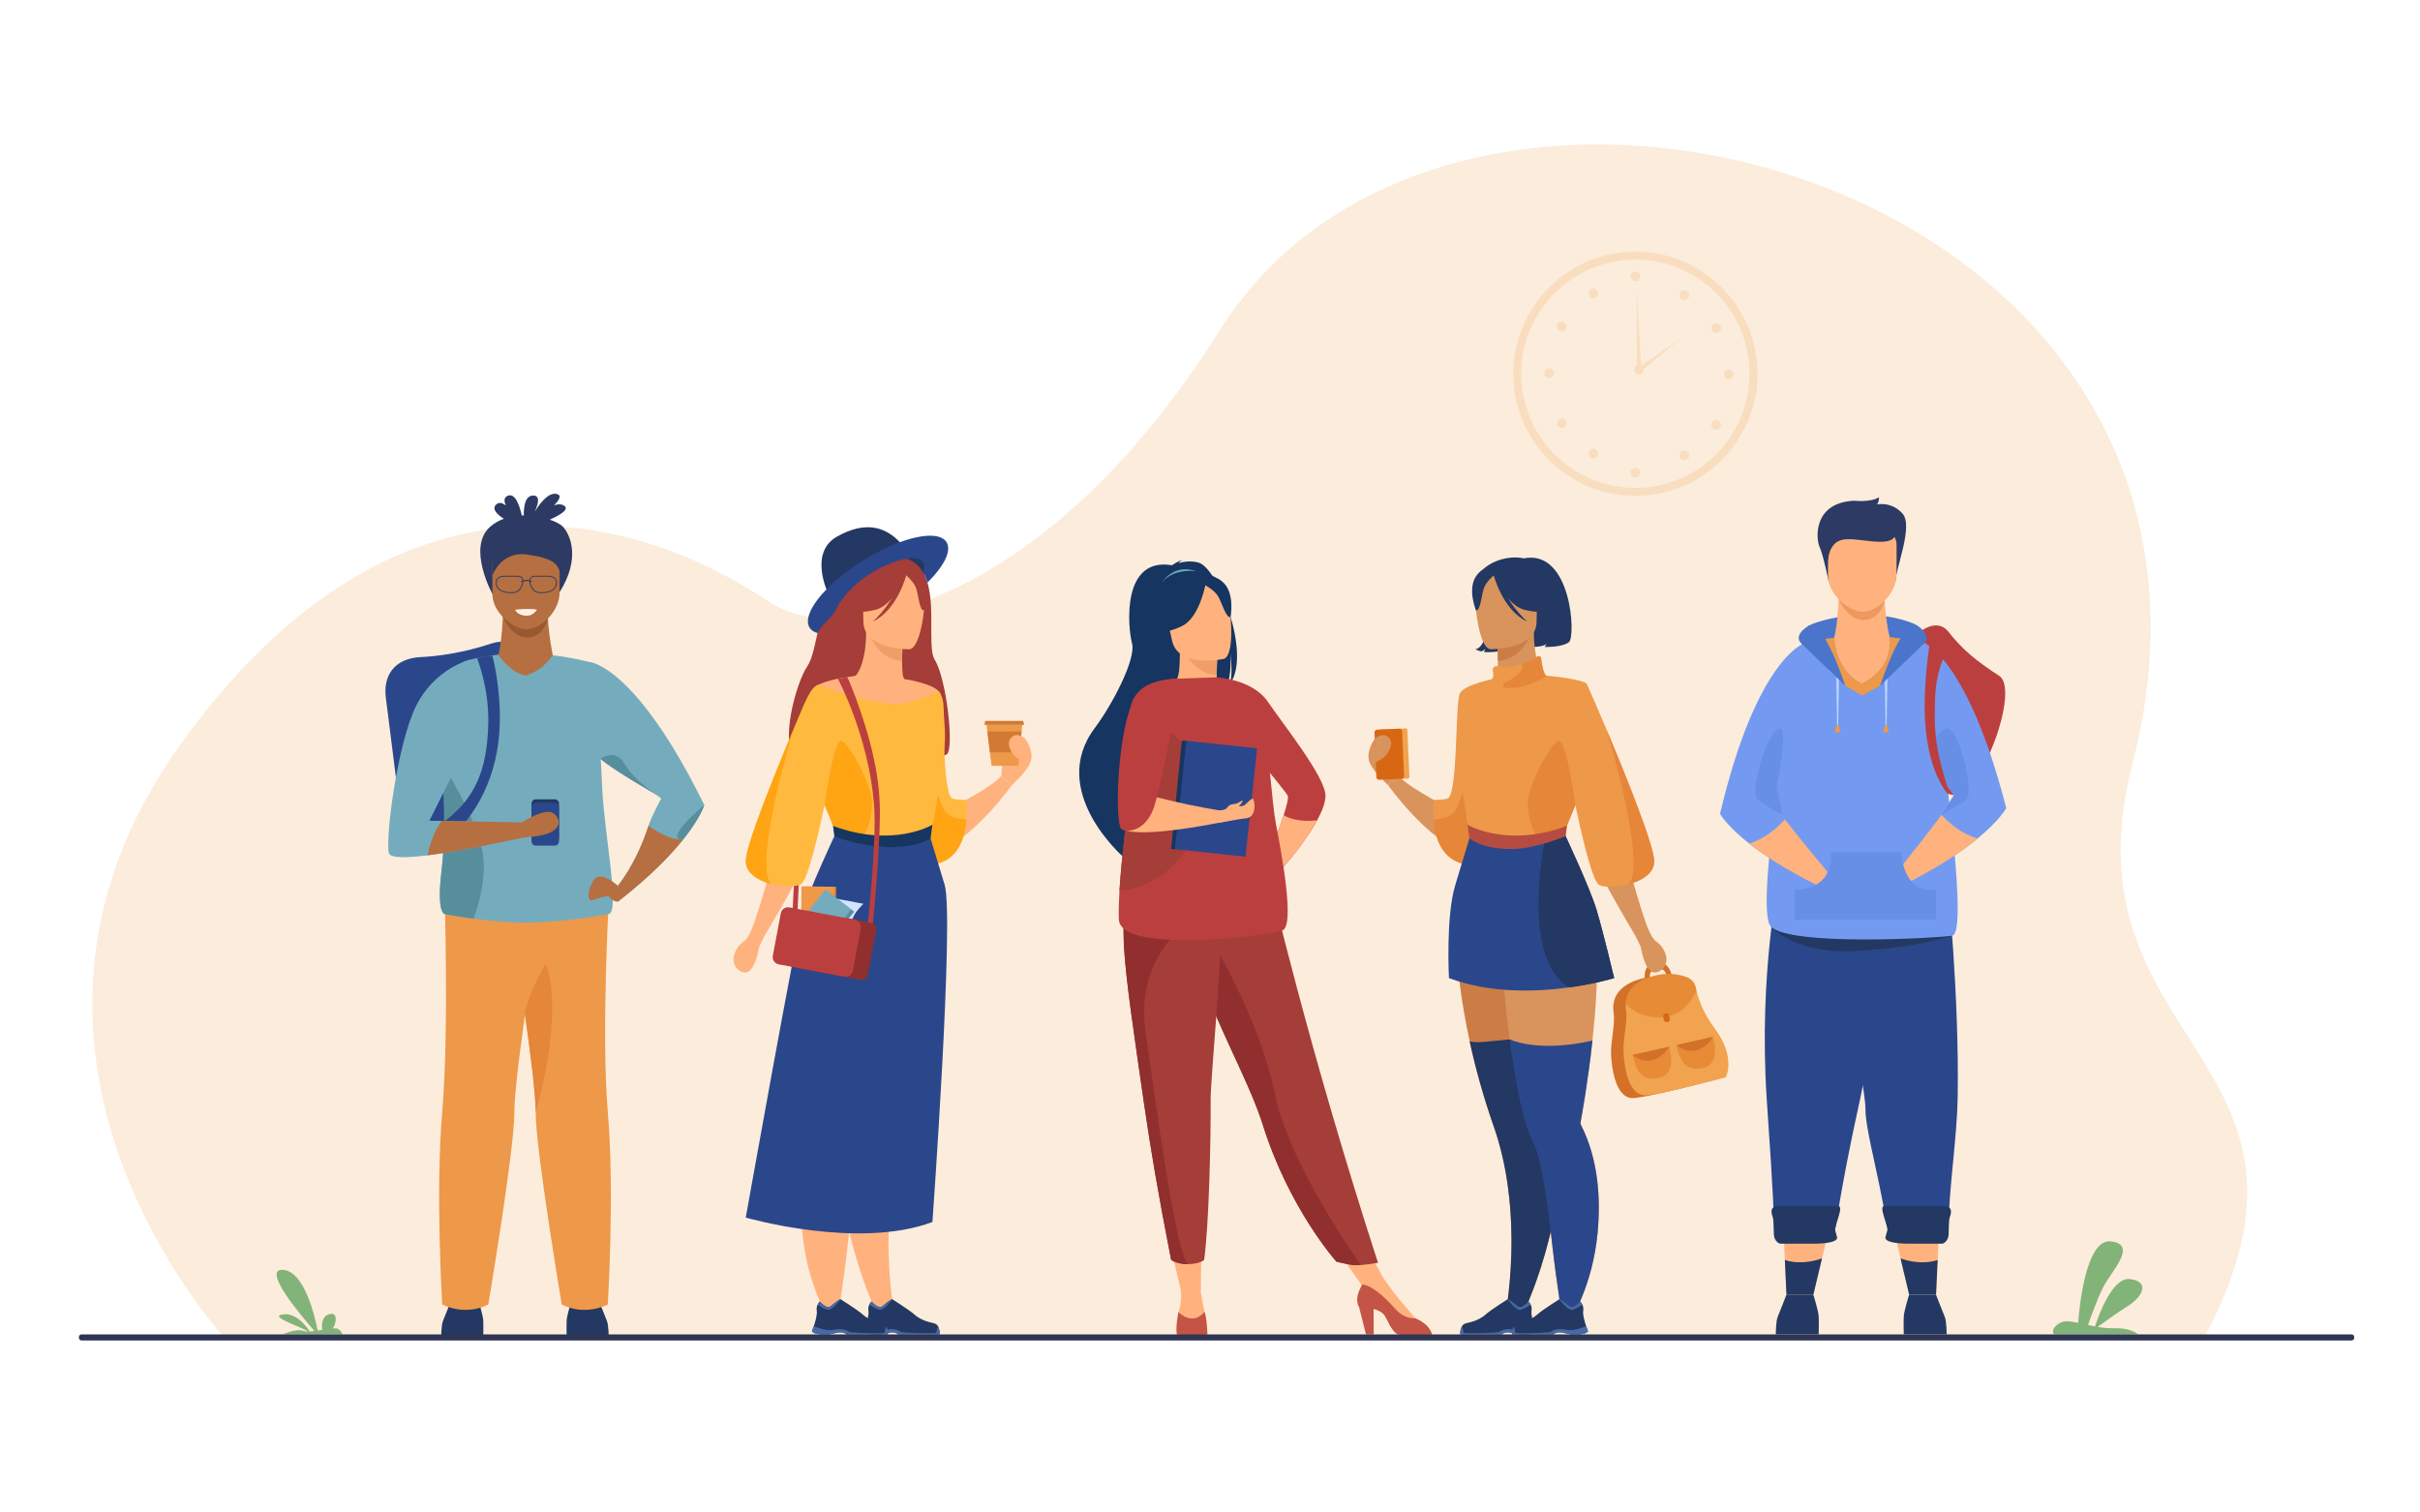 <?xml version="1.0" encoding="utf-8"?>
<!-- Generator: Adobe Illustrator 27.5.0, SVG Export Plug-In . SVG Version: 6.00 Build 0)  -->
<svg version="1.1" id="_x3C_Layer_x3E_" xmlns="http://www.w3.org/2000/svg" xmlns:xlink="http://www.w3.org/1999/xlink" x="0px"
	 y="0px" viewBox="0 0 2848 1780" style="enable-background:new 0 0 2848 1780;" xml:space="preserve">
<rect style="fill:transparent" width="2848" height="1780"/>
<g>
	<path style="fill:#FCECDB;" d="M264.14,1574.164c0,0-311.581-334.538-52.693-696.724
		C441.149,556.084,708.96,578.052,905.447,708.459c83.686,55.543,324.966,6.846,530.323-320.146
		c280.053-445.927,1250.817-175.471,1073.816,510.6c-85.655,332.009,260.685,344.078,84.211,675.954L264.14,1574.164z"/>
	<path style="fill:#82B378;" d="M2516.314,1570.428h-98.72c-5.29-4.487,3.661-14.678,13.013-15.363
		c4.063-0.308,9.199,0.543,15.068,1.783c1.358-18.044,9.116-99.157,38.354-95.898c32.875,3.649,0,35.722-9.293,54.709
		c-6.886,14.064-14.147,34.234-17.466,43.752c2.67,0.578,5.433,1.145,8.254,1.664c4.358-13.378,20.571-58.381,41.189-55.759
		c24.207,3.069,14.477,21.112-2.681,31.823c-12.589,7.876-28.046,19.07-35.391,24.479c6.224,1.016,12.718,1.7,19.308,1.547
		C2504.86,1562.764,2513.115,1567.747,2516.314,1570.428z"/>
	<path style="fill:#82B378;" d="M364.371,1566.912c-3.921-6.159-15.72-22.145-31.436-20.028
		c-17.123,2.305,18.912,13.595,29.944,20.075c-2.45,0.033-4.557-0.163-6.103-0.714c-7.376-2.629-20.008,2.413-24.046,4.183h70.217
		c-0.485-1.68-1.751-4.423-5.021-6.422c-1.153-0.704-3.471-0.803-6.463-0.575c4.176-4.922,7.075-20.645-4.548-16.599
		c-8.491,2.955-8.468,12.562-7.634,18.246c-1.807,0.283-3.639,0.569-5.448,0.829c-3.496-17.816-15.861-70.034-40.924-71.426
		c-25.406-1.412,21.546,54.153,37.179,71.925C368.085,1566.646,366.156,1566.828,364.371,1566.912z"/>
	<g>
		<polygon style="fill:#FFB27D;" points="2151.841,1448.897 2144.207,1481.015 2134.074,1523.607 2102.416,1523.607 
			2100.531,1482.806 2099.072,1451.334 		"/>
		<path style="fill:#BC3F3F;" d="M2252.161,749.819c0,0,25.048-26.804,41.336-5.785c16.288,21.018,34.34,35.206,59.333,51.37
			c24.992,16.164-22.086,142.869-53.394,140.265C2268.129,933.065,2140.386,833.173,2252.161,749.819z"/>
		<path style="fill:#4A75CB;" d="M2127.43,737.074c6.252-4.674,63.826-24.439,119.959-5c56.132,19.44-43.479,73.592-43.479,73.592
			l-32.283,1.39L2127.43,737.074z"/>
		<path style="fill:#233862;" d="M2089.897,1570.397c0,0,0-15.5,2.209-20.653s10.308-26.137,10.308-26.137h31.659
			c0,0,5.89,19.143,6.259,25.401c0.367,6.258,0,21.389,0,21.389H2089.897z"/>
		<path style="fill:#233862;" d="M2290.911,1570.397c0,0,0-15.5-2.208-20.653c-2.21-5.153-10.309-26.137-10.309-26.137h-31.659
			c0,0-5.89,19.143-6.258,25.401c-0.368,6.258,0,21.389,0,21.389H2290.911z"/>
		<path style="fill:#FFB27D;" d="M2164.076,700.466c0,0-1.115,34.513-5.533,49.974l-34.961,75.36l131.606-31.276l-31.387-43.366
			c0,0-9.477-46.273-4.507-63.393C2224.265,670.648,2164.076,700.466,2164.076,700.466z"/>
		<path style="fill:#ED985F;" d="M2163.885,705.231c0.001-0.011,10.406,25.053,30.01,24.501c19.604-0.553,24.064-22.72,24.064-22.72
			L2163.885,705.231z"/>
		<path style="fill:#2C3A64;" d="M2152.185,684.947c0,0-6.331-31.603-10.749-41.174c-4.417-9.572-8.099-52.274,40.862-54.484
			c0,0,18.774,2.21,29.083-4.048c0,0,0,6.258-2.577,8.466c0,0,16.935-4.049,30.187,10.676c13.253,14.726-8.833,66.266-7.729,78.412
			L2152.185,684.947z"/>
		<path style="fill:#FFB27D;" d="M2191.648,720.052c-14.204-0.251-40.348-19.165-40.348-42.586v-36.55
			c0-8.552,5.964-15.55,13.252-15.55h54.19c7.289,0,13.253,6.998,13.253,15.55v34.48
			C2231.996,699.957,2207.938,720.339,2191.648,720.052z"/>
		<path style="fill:#2C3A64;" d="M2151.301,660.432c0,0,0.074-21.961,17.469-25.338c17.394-3.376,56.324,10.704,61.846-5.31
			c5.521-16.014-75.247-15.737-79.314-5.522C2147.233,634.477,2151.301,660.432,2151.301,660.432z"/>
		<path style="fill:#2B478B;" d="M2211.949,1041.015c8.713-27.12,8.539,112.259-26.438,269.034
			c-5.338,23.927-17.29,81.624-25.871,137.464h-71.659c-0.989-45.093-5.822-108.037-8.866-155.185
			c-9.545-147.784,14.75-258.687,14.75-258.687L2211.949,1041.015z"/>
		<path style="fill:#2B478B;" d="M2303.904,1292.324c-0.791,45.186-9.966,105.212-10.799,149.211h-72.699
			c-4.885-31.939-12.643-64.827-18.215-91.361c-3.967-18.839-6.831-34.471-6.789-44.291c0.083-19.192-12.061-74.532-19.287-123.332
			c-0.011-0.072-0.021-0.136-0.031-0.198c-0.281-1.874-0.552-3.748-0.813-5.603c-9.685-68.597-6.269-135.735-6.269-135.735
			l122.665-7.665C2291.668,1033.35,2306.008,1171.813,2303.904,1292.324z"/>
		<path style="fill:#233862;" d="M2084.149,1090.481c0,0,27.597,33.438,102.578,28.612c74.979-4.828,110.752-17.876,110.752-17.876
			L2084.149,1090.481z"/>
		<path style="fill:#739AF0;" d="M2297.479,1101.218c-24.493,3.332-191.116,11.986-213.33-10.736
			c-22.212-22.734,36.262-332.778,36.262-332.778s6.623-1.916,17.798-4.02c5.695-1.072,12.569-2.188,20.349-3.124
			c0.094,2.416,2.021,38.969,32.366,54.069c0,0,36.449-14.601,32.877-53.476c-0.042-0.458-0.094-0.896-0.156-1.334
			c4.863,0.522,9.789,1.198,14.736,2.052c9.997,1.719,20.119,4.146,30.158,7.468
			C2268.539,759.339,2321.974,1097.896,2297.479,1101.218z"/>
		<path style="fill:#739AF0;" d="M2085.555,941.148c-0.986,1.289,5.655,10.829,15.027,23.099
			c19.279,25.198,50.119,61.872,50.119,61.872c-0.413,12.431-2.15,20.451-2.15,20.451c-42.362-20.018-71.004-38.739-89.991-53.775
			c-26.692-21.148-34.347-35.022-34.347-35.022c42.802-181.057,97.715-199.909,97.715-199.909l17.919,109.103
			C2139.847,866.966,2088.555,937.223,2085.555,941.148z"/>
		<path style="fill:#EE9849;" d="M2238.381,751.871l-11.039,33.575l-14.715,21.609l-21.12,11.455l-19.88-11.455l-33.418-53.372
			c5.695-1.072,12.569-2.188,20.349-3.124c0.094,2.416,2.021,38.969,32.366,54.069c0,0,36.449-14.601,32.877-53.476
			c-0.042-0.458-0.094-0.896-0.156-1.334C2228.508,750.341,2233.434,751.018,2238.381,751.871z"/>
		<path style="fill:#FFB27D;" d="M2150.705,1026.123c-0.01,0.354-0.02,0.698-0.041,1.041c-0.094,2.291-0.229,4.437-0.396,6.384
			c-1.063,1.468-2.238,2.854-3.52,4.146c-1.947,1.968-4.051,3.623-6.196,5.019c-1.072-0.51-2.146-1.041-3.196-1.562
			c-36.283-17.964-61.526-34.679-78.793-48.352c10.955-3.374,26.306-11.081,42.02-28.556
			C2119.859,989.445,2150.705,1026.123,2150.705,1026.123z"/>
		<path style="fill:#739AF0;" d="M2361.085,951.116c0,0-7.388,14.018-33.671,35.673c-18.695,15.396-46.975,34.663-88.945,55.488
			c0,0-1.891-7.986-2.541-20.407c0,0,30.131-37.257,48.926-62.818c9.135-12.447,15.593-22.112,14.583-23.383
			c-2.387-3.002-34.538-45.291-48.886-64.152c-4.16-5.479-6.815-8.977-6.815-8.977l18.159-107.268
			C2261.895,755.271,2314.826,770.912,2361.085,951.116z"/>
		<path style="fill:#FFB27D;" d="M2327.409,986.789c-17.058,14.039-42.094,31.305-78.22,50.05c-0.895,0.458-1.801,0.927-2.717,1.396
			c-4.614-5.572-7.415-12.205-9.124-18.121c0.604-0.749,1.386-1.738,2.343-2.916c8.655-10.799,30.399-38.082,45.156-58.151
			C2300.885,976.219,2316.391,983.624,2327.409,986.789z"/>
		<path style="fill:#FFB27D;" d="M2223.645,749.819c-24.306-2.602-47.113-1.416-65.087,0.74c-0.011-0.084-0.011-0.125-0.011-0.125
			S2218.792,713.174,2223.645,749.819z"/>
		<g>
			<g>
				<polygon style="fill:#BBD4FF;" points="2163.225,855.198 2161.987,855.198 2161.076,797.127 2164.2,797.127 				"/>
			</g>
			<path style="fill:#EE9849;" d="M2161.862,853.69c-1.126,1.698-3.657,7.313-1.977,7.905c1.68,0.594,4.629,0.628,5.42-0.162
				C2166.096,860.643,2163.989,850.482,2161.862,853.69z"/>
		</g>
		<g>
			<g>
				<polygon style="fill:#BBD4FF;" points="2220.253,855.198 2219.017,855.198 2218.105,797.127 2221.229,797.127 				"/>
			</g>
			<path style="fill:#EE9849;" d="M2218.892,853.69c-1.126,1.698-3.657,7.313-1.977,7.905c1.68,0.594,4.628,0.628,5.419-0.162
				C2223.124,860.643,2221.018,850.482,2218.892,853.69z"/>
		</g>
		<path style="fill:#4A75CB;" d="M2171.627,807.056l-51.213-49.353c0,0-11.531-8.185,6.693-20.422
			C2145.332,725.046,2171.627,807.056,2171.627,807.056z"/>
		<path style="fill:#4A75CB;" d="M2212.624,807.056l51.214-49.353c0,0,11.53-8.185-6.693-20.422
			C2238.919,725.046,2212.624,807.056,2212.624,807.056z"/>
		<g>
			<path style="fill:#678FE5;" d="M2276.901,1047.315c-9.977,0.844-18.297-1.656-24.723-7.394c-1.083-0.97-2.073-2-2.989-3.083
				c-5.061-5.915-7.903-13.361-9.498-19.642c-1.832-7.174-2.029-12.818-2.029-12.934l-0.042-1.447h-82.718l0.052,1.542
				c0.322,8.893-1.114,16.526-4.29,22.806c-1.573,3.145-3.582,5.947-6.02,8.404c-2.25,2.27-4.738,4.103-7.289,5.582
				c-11.07,6.414-23.391,6.165-23.547,6.165l-1.531-0.052v34.948h166.238v-35.032L2276.901,1047.315z"/>
		</g>
		<path style="fill:#678FE5;" d="M2299.437,935.669c0,0-46.111-60.504-9.61-78.119c14.489-6.993,34.886,76.035,23.951,83.845
			c-10.935,7.812-28.93,17.651-28.93,17.651L2299.437,935.669z"/>
		<path style="fill:#678FE5;" d="M2090.862,925.693c0,0,16.021-75.968,1.962-68.144c-14.059,7.823-34.887,76.035-23.951,83.845
			c10.935,7.812,28.93,17.651,28.93,17.651L2090.862,925.693z"/>
		<g>
			<path style="fill:#BC3F3F;" d="M2292.971,935.492c-21.057-26.139-28.922-68.584-27.848-112.384
				c0.807-32.89,5.315-62.57,5.609-63.61l17.27,13.451c-0.068,0.247-9.911,18.242-10.674,50.247
				c-0.696,29.268-2.082,51.55,14.46,102.497L2292.971,935.492z"/>
		</g>
		<path style="fill:#233862;" d="M2133.096,1463.675l-37.101-0.021c-3.283,0.369-8.423-4.439-8.423-11.313
			c0,0-0.077-16.479-1.166-19.409c-4.772-12.843,2.325-13.537,9.199-13.537h67.69c6.874,0-3.655,21.244-3.655,28.117l2.438,9.01
			C2162.078,1463.396,2139.969,1463.675,2133.096,1463.675z"/>
		<path style="fill:#233862;" d="M2144.207,1481.015l-10.133,42.593h-31.658l-1.885-40.802
			C2105.248,1484.535,2121.13,1488.961,2144.207,1481.015z"/>
		<polygon style="fill:#FFB27D;" points="2229.029,1448.897 2236.663,1480.531 2246.795,1522.483 2278.454,1522.483 
			2280.338,1482.296 2281.797,1451.298 		"/>
		<path style="fill:#233862;" d="M2247.774,1463.675l37.1-0.021c3.284,0.369,8.423-4.439,8.423-11.313
			c0,0,0.078-16.479,1.166-19.409c4.773-12.843-2.325-13.537-9.198-13.537h-67.69c-6.873,0,3.655,21.244,3.655,28.117l-2.438,9.01
			C2218.792,1463.396,2240.9,1463.675,2247.774,1463.675z"/>
		<path style="fill:#233862;" d="M2236.663,1481.015l10.132,42.593h31.659l1.884-40.802
			C2275.621,1484.535,2259.739,1488.961,2236.663,1481.015z"/>
	</g>
	<g>
		<path style="fill:#2C3A64;" d="M662.452,619.866c-2.494-2.711-8.064-5.783-15.399-8.288c12.884-5.796,23.847-12.627,16.266-16.802
			c-3.277-1.806-7.192-1.552-11.316-0.052c6.346-6.418,9.399-11.943,3.214-13.392c-9.4-2.199-19.186,9.914-26.017,21.082
			c4.431-9.578,6.715-19.07-1.546-19.212c-9.521-0.163-11.381,12.474-11.216,23.397c-0.789,0.004-1.578,0.018-2.369,0.046
			c-2.684-12.083-7.887-27.112-16.76-23.099c-4.466,2.021-4.307,6.355-1.967,11.367c-4.195-3.219-8.347-4.332-11.645-0.924
			c-5.024,5.198,1.154,11.363,9.319,16.519c-5.783,2.1-11.25,5.14-16.077,9.356c-27.724,24.209,2.504,79.033,2.504,79.033
			l79.149-2.028C683.393,657.391,671.432,629.628,662.452,619.866z"/>
		<path style="fill:#2B478B;" d="M581.725,997.227l-47.27,5.958c-31.082,3.918-59.176-14-62.431-39.817L454.043,820.71
			c-3.256-25.817,10.35-46.167,41.601-47.449c18.519-0.76,49.423-4.84,82.666-15.902c29.476-9.809,32.775,17.328,36.029,43.146
			l17.982,142.657C635.576,968.979,612.808,993.309,581.725,997.227z"/>
		<path style="fill:#233862;" d="M519.216,1574.727c0,0,0-15.202,2.167-20.258c2.167-5.056,10.11-25.637,10.11-25.637h31.053
			c0,0,5.776,18.776,6.138,24.915c0.362,6.138,0,20.979,0,20.979H519.216z"/>
		<path style="fill:#233862;" d="M716.38,1574.727c0,0,0-15.202-2.167-20.258c-2.166-5.056-10.11-25.637-10.11-25.637h-31.052
			c0,0-5.778,18.776-6.14,24.915c-0.36,6.138,0,20.979,0,20.979H716.38z"/>
		<path style="fill:#B56F40;" d="M591.974,721.458c0,0-1.094,33.852-5.427,49.017l-34.291,23.922l129.084,19.317l-30.784-42.535
			c0,0-9.295-45.388-4.42-62.177C651.011,692.211,591.974,721.458,591.974,721.458z"/>
		<path style="fill:#99592E;" d="M591.785,726.133c0.001-0.01,10.209,24.573,29.436,24.031
			c19.228-0.541,23.603-22.284,23.603-22.284L591.785,726.133z"/>
		<path style="fill:#B56F40;" d="M619.018,740.67c-13.933-0.247-39.574-18.797-39.574-41.771v-35.85
			c0-8.388,5.85-15.251,12.998-15.251h53.152c7.15,0,12.999,6.863,12.999,15.251v33.821
			C658.593,720.96,634.996,740.951,619.018,740.67z"/>
		<path style="fill:#EE9849;" d="M523.107,1048.25c0,0,5.435,165.904-2.69,260.565c-8.123,94.66,0.06,226.398,0.06,226.398
			s25.981,14.325,54.146,0c0,0,30.888-182.876,30.691-226.398c-0.207-46.351,33.62-253.333,33.62-253.333L523.107,1048.25z"/>
		<path style="fill:#EE9849;" d="M715.258,1535.209c0,0-25.977,14.331-54.141,0c0,0-30.884-182.872-30.689-226.397
			c0.087-19.573-5.893-67.81-12.837-116.989c-9.499-67.279-20.787-136.336-20.787-136.336l120.315-7.519
			c0,0-9.923,166.19-1.798,260.844C723.446,1403.477,715.258,1535.209,715.258,1535.209z"/>
		<path style="fill:#74ACBE;" d="M694.438,779.205l0.002,0.073c-15.618-3.932-30.306-6.52-43.884-8.1
			c-11.98,15.913-20.582,19.607-31.534,23.94c-17.624-2.437-32.475-24.146-32.475-24.644c-25.586,2.622-40.069,8.006-40.069,8.006
			c-9.738,4.083-22.521,80.159-24.514,122.417c-0.249,5.308-0.335,10.074-0.217,14.103c1.04,36.245,2.503,71.472-2.166,110.49
			c-6.143,51.27,4.257,50.359,4.257,50.359s13.995,2.741,33.516,5.33c17.656,2.361,39.83,4.604,60.238,4.604
			c46.797,0,98.088-9.934,98.088-9.934c14.765,0.185-4.139-91.87-6.9-147.256c-0.64-12.862-1.236-24.605-1.793-35.335
			c17.732,15.277,69.914,43.117,71.101,46.672c0,0-11.387,20.784-14.846,31.863c-13.284,42.539-36.13,70.663-36.13,70.663
			c3.108,11.797,2.238,17.025,2.238,17.025c36.138-28.393,59.438-52.548,74.31-71.071c20.907-26.052,25.196-40.99,25.196-40.99
			C748.393,783.637,694.438,779.205,694.438,779.205z"/>
		<path style="fill:#578E9B;" d="M557.353,1081.181c-19.52-2.589-33.516-5.33-33.516-5.33s-10.399,0.91-4.257-50.359
			c4.669-39.018,3.206-74.245,2.166-110.49c-0.118-4.029-0.032-8.796,0.217-14.103c2.99,4.787,36.31,58.602,45.279,98.596
			C573.775,1028.665,563.928,1063.025,557.353,1081.181z"/>
		<path style="fill:#E58638;" d="M630.429,1308.812c0.087-19.573-5.893-67.81-12.837-116.989
			c7.204-29.377,24.753-57.649,24.753-57.649C664.55,1196.459,630.429,1308.812,630.429,1308.812z"/>
		<path style="fill:#B56F40;" d="M727.111,1042.458c0,0-19.499-18.054-27.442-7.943c-7.944,10.109-9.389,25.998-3.249,24.914
			c6.138-1.083,18.775-6.86,20.581-3.972c1.806,2.889,9.894,8.41,12.349,4.024C731.805,1055.096,727.111,1042.458,727.111,1042.458z
			"/>
		<path style="fill:#B56F40;" d="M727.111,1042.458c3.108,11.797,2.235,17.025,2.235,17.025
			c36.137-28.393,59.437-52.548,74.31-71.071c-11.212-0.835-21.578-3.337-40.415-16.617
			C747.688,1019.239,727.111,1042.458,727.111,1042.458z"/>
		<path style="fill:#578E9B;" d="M773.582,936.264c-2.893-2.405-49.236-27.925-66.785-43.166c0,0,17.516-13.129,28.349,6.012
			C745.977,918.25,773.582,936.264,773.582,936.264z"/>
		<path style="fill:#578E9B;" d="M828.856,947.422c0,0-4.289,14.939-25.196,40.99C779.461,988.075,828.856,947.422,828.856,947.422z
			"/>
		<path style="fill:#2C3A64;" d="M579.443,677.587c0,0,9.669-29.518,41.354-24.914c31.685,4.604,34.427,11.374,37.795,19.227
			c3.367,7.854,9.867-28.706,9.867-28.706l-37.372-11.103c0,0-45.225,5.146-48.475,12.728c-3.249,7.583-3.249,7.583-3.249,7.583
			L579.443,677.587z"/>
		<g>
			<path style="fill:#2B478B;" d="M522.269,992.07l0.543-25.16c35.856-27.226,50.442-59.494,51.824-115.304
				c1.047-42.32-13.17-76.831-13.27-77.176c0,0,6.344-1.52,8.503-1.894c2.331-0.403,9.463-1.218,9.463-1.218
				c0.434,1.479,9.881,35.882,8.847,80.242C586.793,911.025,561.1,962.586,522.269,992.07z"/>
		</g>
		<path style="fill:#74ACBE;" d="M621.679,984.79c-12.11,1.822-74.167,16.225-118.395,21.807
			c-24.931,3.145-44.197,3.499-45.685-2.781c-4.114-17.422,9.882-128.403,32.127-173.068c22.243-44.677,63.471-54.324,63.471-54.324
			l11.728,70.725l-59.619,118.74l14.518,0.26l99.629,1.771L621.679,984.79z"/>
		<g>
			<path style="fill:#233862;" d="M652.923,991.109h-22.428c-2.717,0-4.938-2.222-4.938-4.938v-40.57
				c0-2.716,2.222-4.938,4.938-4.938h22.428c2.715,0,4.938,2.223,4.938,4.938v40.57C657.86,988.888,655.638,991.109,652.923,991.109
				z"/>
			<path style="fill:#2B478B;" d="M652.923,995.171h-22.428c-2.717,0-4.938-2.222-4.938-4.938v-40.57
				c0-2.716,2.222-4.938,4.938-4.938h22.428c2.715,0,4.938,2.223,4.938,4.938v40.57C657.86,992.949,655.638,995.171,652.923,995.171
				z"/>
		</g>
		<path style="fill:#B56F40;" d="M607.801,971.818c0,0,32.776-22.586,43.524-14.743c10.749,7.841,11.604,26.536-32.96,28.083
			L607.801,971.818z"/>
		<path style="fill:#B56F40;" d="M621.679,984.79c-12.11,1.822-74.167,16.225-118.395,21.807c3.874-18.87,9.966-31.71,16.538-40.448
			l99.629,1.771L621.679,984.79z"/>
		<path style="fill:#2C3A64;" d="M653.748,680.813c-1.679-2.05-4.446-3.227-7.594-3.227h-15.955c-3.034,0-5.154,0.873-6.299,2.593
			c-0.533,0.8-0.799,1.712-0.898,2.646c-2.677-0.667-5.283-0.328-7.094,0.125c-0.088-0.979-0.356-1.936-0.91-2.771
			c-1.145-1.72-3.266-2.593-6.299-2.593h-15.956c-3.146,0-5.915,1.177-7.595,3.227c-1.523,1.861-2.038,4.288-1.486,7.02
			c1.816,9.017,12.2,10.17,17.388,10.17c1.601,0,2.707-0.11,2.914-0.133c4.855-0.011,8.274-2.781,10.757-8.715
			c0.424-1.013,1.1-2.916,1.209-4.9c1.724-0.46,4.374-0.875,7.032-0.144c0.083,2.036,0.781,4.008,1.215,5.045
			c2.484,5.934,5.903,8.704,10.758,8.715c0.206,0.022,1.312,0.133,2.914,0.133c5.187,0,15.571-1.153,17.388-10.17
			C655.787,685.102,655.272,682.675,653.748,680.813z M613.753,688.75c-2.304,5.507-5.424,8.071-9.818,8.071l-0.063,0.004
			c-0.044,0.005-4.342,0.505-8.852-0.414c-5.923-1.205-9.398-4.161-10.331-8.786c-0.486-2.412-0.047-4.536,1.271-6.148
			c1.479-1.806,3.951-2.841,6.782-2.841h15.956c2.661,0,4.486,0.715,5.424,2.125c0.484,0.727,0.698,1.592,0.752,2.483
			c-0.813,0.258-1.331,0.487-1.401,0.519c-0.315,0.144-0.454,0.517-0.31,0.832c0.106,0.23,0.334,0.366,0.572,0.366
			c0.087,0,0.175-0.018,0.261-0.057c0.013-0.006,0.33-0.146,0.854-0.325C614.678,686.366,614.048,688.047,613.753,688.75z
			 M654.208,687.626c-0.933,4.624-4.407,7.58-10.331,8.785c-4.511,0.918-8.808,0.419-8.852,0.414l-0.063-0.004
			c-4.394,0-7.513-2.565-9.818-8.071c-0.3-0.719-0.948-2.453-1.103-4.278c0.305,0.122,0.607,0.26,0.907,0.418
			c0.308,0.163,0.688,0.047,0.849-0.261c0.163-0.306,0.046-0.685-0.259-0.849c-0.499-0.264-1.003-0.467-1.508-0.645
			c0.064-0.852,0.279-1.678,0.744-2.374c0.939-1.41,2.763-2.125,5.425-2.125h15.955c2.832,0,5.304,1.035,6.782,2.841
			C654.254,683.089,654.694,685.213,654.208,687.626z"/>
		<path style="fill:#FFF0E6;" d="M606.271,717.495c0,0,17.53-1.909,25.688,0c0,0-4.34,7.116-11.456,7.116
			C613.387,724.611,608.006,722.007,606.271,717.495z"/>
	</g>
	<g>
		<g>
			<path style="fill:#163560;" d="M1411.233,662.376c-8.547-2.813-17.832-1.438-24.185,0.238c1.313-2.041,4.441-3.32,4.441-3.32
				c-4.105,0.211-12.205,5.958-12.205,5.958c-59.752-10.19-52.01,73.206-47.021,91.938c4.979,18.731-23.881,73.032-43.795,99.523
				c-55.877,74.332,33.468,151.737,33.468,151.737c72.433,60.832,39.518-57.128,39.518-57.128
				c-4.489-15.045,49.926-110.183,81.938-141.843c6.316-15.034,4.801-39.036,4.67-40.922c2.182,18.832,1.107,29.86-0.545,36.281
				C1472.964,769.787,1433.889,669.827,1411.233,662.376z"/>
			<path style="fill:#BC3F3F;" d="M1559.93,936.432c0,8.059-4.049,18.379-9.843,29.008c-14.407,26.493-39.597,54.896-39.597,54.896
				l-14.6-20.787c0,0,8.873-22.023,14.764-40.181c3.539-10.917,5.994-20.433,4.796-22.937c-3.194-6.676-66.407-81.456-66.407-81.456
				l-17.18-57.86c0,0,42.053,2.225,59.961,28.441C1509.732,851.78,1559.93,914.716,1559.93,936.432z"/>
			<path style="fill:#FFB27D;" d="M1550.087,965.44c-14.407,26.493-39.597,54.896-39.597,54.896l-14.6-20.787
				c0,0,8.873-22.023,14.764-40.181C1517.733,963.559,1529.992,967.55,1550.087,965.44z"/>
			<polygon style="fill:#FFB27D;" points="1375.354,1457.918 1390.481,1521.635 1413.142,1521.506 1413.973,1457.918 			"/>
			<polygon style="fill:#FFB27D;" points="1565.964,1460.635 1609.009,1521.635 1625.786,1500.094 1599.879,1452.247 			"/>
			<path style="fill:#FFB27D;" d="M1434.875,815.798c0.189,0.085-18.172,9.618-31.983,5.841c-12.99-3.543-21.479-20.387-21.3-20.425
				c5.502-1.092,7.088-8.652,6.972-41.14l2.487,0.49l41.818,8.28c0,0-0.951,13.161-0.98,25.559
				C1431.861,804.813,1432.492,814.687,1434.875,815.798z"/>
			<path style="fill:#5FABB7;" d="M1367.795,685.043c0,0,15.884-25.607,45.391-10.296
				C1413.186,674.747,1397.895,675.169,1367.795,685.043z"/>
			<path style="fill:#EF9E67;" d="M1432.869,768.845c0,0-0.951,13.161-0.98,25.559c-23.4-0.66-35.77-22.007-40.838-33.839
				L1432.869,768.845z"/>
			<path style="fill:#163560;" d="M1382.443,762.031c0,0-15.85-16.573-22.01-32.233c-4.396-11.181-7.154-55.353,37.285-57.869
				c0,0,12.795-1.292,26.192,4.296c10.654,4.443,26.944,15.389,19.372,55.946l-1.377,13.463L1382.443,762.031z"/>
			<path style="fill:#A53D38;" d="M1621.753,1486.158c0,0-11.115,1.918-20.24,2.613c-2.026,0.154-3.952,0.244-5.635,0.244
				c-4.395,0-12.309-1.654-17.626-2.894l-0.398-0.091c-2.333-0.552-4.114-1.004-4.775-1.176l-0.279-0.072
				c0,0-55.431-61.706-86.515-160.619c-0.723-2.306-1.491-4.63-2.296-6.981c-17.021-49.614-52.292-111.881-70.877-168.252
				c-2.958-8.971-5.616-17.427-7.995-25.422c-0.77-2.56-1.511-5.073-2.216-7.552c-13.701-47.598-17.662-78.845-21.316-112.234
				l111.755,28.434C1493.339,1032.156,1540.259,1235.563,1621.753,1486.158z"/>
			<path style="fill:#FFB27D;" d="M1440.188,775.459c0,0-54.094,11.835-60.946-21.966c-6.852-33.802-18.448-55.038,15.8-64.023
				s43.595,2.548,48.626,13.274C1448.698,713.469,1454.083,771.508,1440.188,775.459z"/>
			<path style="fill:#163560;" d="M1419.594,683.659c0,0-6.865,42.659-28.489,53.12c-21.624,10.462-32.748,6.346-32.748,6.346
				s14.692-17.423,13.433-42.412C1371.789,700.713,1404.579,667.04,1419.594,683.659z"/>
			<path style="fill:#163560;" d="M1416.561,687.621c0,0,12.882,6.619,17.323,14.683c4.441,8.065,9.23,25.541,14.274,23.898
				c0,0,5.762-29.218-9.895-41.932C1421.662,670.789,1416.561,687.621,1416.561,687.621z"/>
			<path style="fill:#FFB27D;" d="M1389.721,1518.074c0,0,1.824,12.62-2.885,26.123c0,0-3.71,16.897,12.934,17.212
				c16.643,0.313,20.726-1.257,18.841-11.619c-1.884-10.363-5.469-28.284-5.469-28.284L1389.721,1518.074z"/>
			<path style="fill:#C45446;" d="M1386.836,1544.197c0,0-3.692,17.751-1.809,26.23c0,0,5.634,1.972,17.725,1.972
				c11.463,0,18.202-1.972,18.202-1.972s-0.42-19.283-3.481-26.663C1417.473,1543.765,1405.677,1561.469,1386.836,1544.197z"/>
			<path style="fill:#FFB27D;" d="M1665.891,1551.482c0,0-30.685-34.058-40.104-51.389l-22.817,11.689l51.004,47.898l11.933-1.57
				L1665.891,1551.482z"/>
			<path style="fill:#C45446;" d="M1685.382,1571.444c0,0-32.973,0-38.625-0.631c-5.652-0.621-10.202-8.79-16.326-21.037
				c-2.506-5.011-8.13-7.771-13.896-9.288l0.109,29.939h-9.071l-7.995-31.721c-5.436-9.985-0.435-19.039,3.391-26.924
				c4.447-0.01,16.411,3.033,39.078,28.573c7.451,8.384,15.676,11.38,23.844,11.126c0.113,0.075,0.226,0.132,0.339,0.179
				C1685.071,1560.14,1685.382,1571.444,1685.382,1571.444z"/>
			<path style="fill:#912F2F;" d="M1601.513,1488.771c-2.026,0.154-3.952,0.244-5.635,0.244c-4.395,0-12.309-1.654-17.626-2.894
				l-0.398-0.091l-4.775-1.176l-0.279-0.072c0,0-55.431-61.706-86.515-160.619c-0.723-2.306-1.491-4.63-2.296-6.981
				c-17.021-49.614-52.292-111.881-70.877-168.252c-2.958-8.971-5.616-17.427-7.995-25.422c-0.77-2.56-1.511-5.073-2.216-7.552
				l19.761-15.004c0,0,59.347,96.092,77.714,186.521C1515.604,1362.43,1581.164,1459.605,1601.513,1488.771z"/>
			<path style="fill:#A53D38;" d="M1424.731,1295.902c0.336,43.972-1.89,145.073-7.614,186.937c0,0-5.432,4.805-18.901,4.861
				c-13.792,0.058-19.96-5.033-19.96-5.033c-14.371-72.775-24.59-132.99-32.033-184.884c-6.105-42.578-11.531-79.088-15.7-110.516
				c-3.699-27.846-6.412-51.713-7.715-72.287c-0.171-2.794-0.325-5.526-0.452-8.194c-0.162-3.526-0.289-6.954-0.353-10.273
				c-0.063-3.346-0.081-6.602-0.054-9.759l0.479-0.045l27.764-2.704l87.726-8.556
				C1436.453,1152.503,1424.542,1270.345,1424.731,1295.902z"/>
			<path style="fill:#912F2F;" d="M1398.216,1487.7c-11.733,0.679-19.96-5.033-19.96-5.033
				c-14.371-72.775-24.59-132.99-32.033-184.884c-6.105-42.578-11.531-79.088-15.7-110.516c-3.699-27.846-6.412-51.713-7.715-72.287
				c-0.153-10.139-0.262-19.852-0.379-28.271c-0.127-8.537-0.263-15.764-0.498-20.791l28.262,18.087l29.737,19.02
				c0,0-42.182,38.373-31.817,110.914C1358.469,1286.479,1383.791,1477.426,1398.216,1487.7z"/>
			<path style="fill:#BC3F3F;" d="M1508.769,1095.138c-33.652,8.745-190.69,26.011-192.047-13.321
				c-0.335-9.596,0-21.181,0.76-33.725c2.343-38.852,8.718-86.865,11.775-113.283c1.401-12.109-3.256-66.346,0.316-95.901
				c0.524-4.377,1.229-8.221,2.17-11.296c6.783-22.302,37.261-28.352,52.907-28.885l47.208-1.61c0,0,48.755,54.462,55.538,71.193
				s8.999,74.006,14.271,101.743C1506.941,997.79,1525.138,1090.888,1508.769,1095.138z"/>
			<path style="fill:#A53D38;" d="M1416.023,962.212c0,0-26.245,80.607-98.542,85.88c2.343-38.852,8.718-86.865,11.775-113.283
				c1.401-12.109-3.256-66.346,0.316-95.901c0.94,0.199,1.794,0.725,2.776,0.914C1411.96,855.196,1423.258,945.408,1416.023,962.212
				z"/>
			<g>
				
					<rect x="1389.201" y="876.039" transform="matrix(0.994 0.106 -0.106 0.994 107.626 -146.306)" style="fill:#2B478B;" width="84.315" height="128.331"/>
				<polygon style="fill:#163560;" points="1396.233,871.935 1390.854,871.509 1378.219,999.016 1382.643,999.545 				"/>
			</g>
			<g>
				<path style="fill:#FFB27D;" d="M1325.531,928.431c0,0,59.156,18.08,115.693,26.162c0,0,18.657,8.067,9.896,10.276
					c-2.244,0.566-115.462,25.252-132.25,9.235L1325.531,928.431z"/>
				<path style="fill:#BC3F3F;" d="M1384.65,798.727c0,0-31.101,0.17-44.384,15.322c-24.245,27.656-29.045,145.286-21.396,160.056
					c3.29,6.352,28.528,6.867,39.174-23.894C1363.566,934.257,1387.682,827.732,1384.65,798.727z"/>
			</g>
			<path style="fill:#FFB27D;" d="M1435.65,953.767c0,0,6.954-0.648,8.273-2.869c2.638-4.441,6.807-4.386,10.284-4.972
				c3.477-0.586,7.382-4.393,8.073-3.627c0.691,0.766-2.564,4.961-4.381,6.525c0,0,3.73,0.227,6.199-0.949
				c2.469-1.177,9.992-10.9,11.178-6.81c3.118,10.761-0.12,21.103-8.753,21.942c-9.312,0.905-32.42,5.365-32.42,5.365
				L1435.65,953.767z"/>
		</g>
	</g>
	<g>
		<g>
			<path style="fill:#D9935C;" d="M1726.307,1003.723c-44.188-11.245-92.762-79.798-92.762-79.798l12.442-10.792
				c12.882,15.186,66.441,41.343,66.441,41.343c-0.288-13.897,0.076-26.574,0.953-38.112
				c5.944-78.417,35.506-104.543,43.574-110.275c1.302-0.931,2.05-1.319,2.05-1.319s0.03,0.568,0.076,1.648
				c0.117,2.33,0.331,7.025,0.551,13.468C1761.271,867.881,1763.23,1013.129,1726.307,1003.723z"/>
			<path style="fill:#D9935C;" d="M1645.987,913.133c-0.187-1.853-1.432-28.793-6.784-33.922
				c-5.352-5.129-15.919-12.114-18.955-11.55c-3.035,0.566-13.35,17.72-8.48,29.535c4.869,11.815,21.777,26.729,21.777,26.729
				L1645.987,913.133z"/>
			<g>
				<path style="fill:#F1A34F;" d="M1656.967,916.266l-29.102,1.217c-0.966,0.04-1.781-0.71-1.821-1.676l-2.321-55.491
					c-0.04-0.967,0.71-1.782,1.676-1.821l29.102-1.218c0.966-0.041,1.781,0.71,1.821,1.675l2.321,55.492
					C1658.684,915.409,1657.933,916.225,1656.967,916.266z"/>
				<path style="fill:#D86713;" d="M1649.405,916.581l-26.397,1.104c-1.712,0.071-3.159-1.259-3.23-2.972l-2.208-52.787
					c-0.071-1.712,1.259-3.158,2.972-3.231l26.396-1.104c1.714-0.072,3.16,1.258,3.231,2.971l2.208,52.787
					C1652.448,915.063,1651.118,916.51,1649.405,916.581z"/>
			</g>
			<path style="fill:#D9935C;" d="M1618.04,869.721c0,0,7.933-8.857,15.867-2.089c7.935,6.769-0.526,21.223-7.409,25.174
				c-6.882,3.951-9.089,6.011-9.089,6.011L1618.04,869.721z"/>
		</g>
		<path style="fill:#CB7D45;" d="M1822.525,1459.635c-2.692,10.703-5.653,20.894-8.671,30.379c-0.647,2.033-1.284,4.034-1.932,5.988
			c-0.324,0.973-0.648,1.934-0.962,2.883c-0.637,1.877-1.262,3.721-1.888,5.52c-0.815,2.347-1.631,4.637-2.436,6.849
			c-0.592,1.643-1.185,3.252-1.766,4.826c-8.961,24.033-16.469,39.262-16.469,39.262l-17.854-1.229c0,0,6.704-31.888,8.044-77.562
			c0.045-1.631,0.09-3.274,0.123-4.938c0.067-3.542,0.111-7.15,0.111-10.837c0-1.509-0.01-3.04-0.021-4.582
			c-0.358-39.339-5.229-85.828-20.77-130.218c-12.638-36.088-21.799-69.852-28.424-100.364
			c-21.385-98.499-16.357-163.211-16.357-163.211l100.443,11.753l4.682,0.548c0.425,46.132,1.608,108.766,2.647,157.736
			c0.179,8.502,0.347,16.592,0.514,24.11c0.693,31.44,1.218,52.937,1.218,52.937
			C1842.077,1351.069,1835.061,1409.771,1822.525,1459.635z"/>
		<path style="fill:#233862;" d="M1793.77,717.534c0,0,23.762,20.232,1.975,43.521c0,0,18.156,1.781,24.301-3.246
			c0,0-1.21,2.451-2.328,3.554c0,0,20.298,0.729,28.677-5.602c8.38-6.332,2.996-110.183-53.341-98.572
			c0,0-47.752-3.605-43.303,51.647c4.448,55.252-13.58,55.253-13.58,55.253s5.015,2.473,7.435,2.473c0,0,3.538-1.351,4.236-3.307
			c0,0-0.698,3.073-1.605,4.05c0,0,19.461,1.844,29.179-5.502C1785.131,754.457,1796.543,728.933,1793.77,717.534z"/>
		<path style="fill:#D9935C;" d="M1870.452,1051.13c-18.981-42.57-28.063-54.608-28.381-68.003
			c-0.251-10.593,4.972-22.021,15.117-50.045c2.388-6.603,4.037-13.393,5.052-20.258c8.024-54.025-23.217-112.428-42.635-116.406
			c-5.402-1.428-14.561-20.941-14.447-52.384l-2.432,0.479l-40.887,8.097c0,0,0.931,12.867,0.958,24.988
			c0.027,10.102-0.519,20.38-2.807,21.585c-2.943,0.267-5.62,0.803-5.62,0.803s-34.602,24.301-36.836,57.26
			c-2.985,44.026,28.054,96.217,0.526,184.211C1689.956,1131.326,1880.939,1074.654,1870.452,1051.13z"/>
		<path style="fill:#CB7D45;" d="M1761.839,752.609c0,0,0.932,12.867,0.959,24.988c22.88-0.646,34.973-21.517,39.929-33.085
			L1761.839,752.609z"/>
		<path style="fill:#233862;" d="M1806.948,740.062c0,0,11.99-18.944,14.868-35.143c2.055-11.566-3.836-54.434-46.915-48.261
			c0,0-12.512,1.233-24.272,9.177c-9.354,6.316-22.853,19.954-7.759,57.363l3.92,12.637L1806.948,740.062z"/>
		<path style="fill:#D9935C;" d="M1754.198,764.088c0,0,54.133,0.893,54.171-32.828c0.036-33.719,7.049-56.313-27.512-58.309
			c-34.561-1.995-41.29,10.864-44.04,22.116C1734.067,706.318,1740.118,762.985,1754.198,764.088z"/>
		<path style="fill:#233862;" d="M1756.202,672.126c0,0,14.821,39.56,37.567,45.408c22.746,5.849,32.612-0.245,32.612-0.245
			s-17.447-13.86-21.068-38.054C1805.313,679.235,1767.383,653.297,1756.202,672.126z"/>
		<path style="fill:#233862;" d="M1759.876,675.337c0,0-11.068,8.831-13.768,17.419c-2.698,8.587-3.913,26.263-9.063,25.662
			c0,0-11.167-26.889,1.383-42.1C1751.733,660.19,1759.876,675.337,1759.876,675.337z"/>
		<path style="fill:#D9935C;" d="M1940.854,1096.348l-16.251,4.874c0,0-53.609-88.946-58.483-112.091
			c-1.59-7.535-5.488-22.613-10.036-39.506c-9.414-34.985-21.563-77.794-21.563-77.794l-4-17.33l-13.646-59.097
			c0,0,26.13,2.669,41.413,9.06c5.061,2.111,8.921,4.632,10.27,7.591c11.228,24.686,22.437,86.993,30.316,131.439
			c4.39,24.771,7.739,43.999,9.487,48.073C1913.236,1002.935,1928.129,1065.482,1940.854,1096.348z"/>
		<path style="fill:#233862;" d="M1757.819,676.673c0,0,10.561,41.427,39.26,54.694c0,0-28.699-25.451-31.137-52.798
			C1763.506,651.223,1757.819,676.673,1757.819,676.673z"/>
		<path style="fill:#D9935C;" d="M1880.143,1450.986c-5.775,61.63-31.205,101.494-31.205,101.494l-8.681,7.898
			c0,0-7.91-45.126-13.62-96.789c-5.441-49.104-12.903-101.067-21.34-116.934c-12.613-23.697-21.91-72.165-28.603-123.369
			c-11.061-84.733-14.981-176.987-14.981-176.987l101.838-5.05c10.246,17.217,14.705,45.462,15.766,77.572
			c1.117,33.764-1.541,71.807-5.229,105.806c-5.15,47.596-12.323,87.271-13.988,96.186c0,0.012,0,0.022-0.012,0.045
			c-0.224,1.173,0.123,2.347,0.671,3.407C1881.026,1364.376,1883.953,1410.263,1880.143,1450.986z"/>
		<path style="fill:#EE9849;" d="M1761.299,909.613c-2.29,55.941-10.659,111.336-35.016,107.772
			c-29.853-4.358-37.63-32.223-39.216-52.937c-0.983-12.893,0.436-23.016,0.436-23.016s14.692-0.067,17.072-2.257
			c11.284-10.424,7.933-112.654,13.519-123.269c5.587-10.614,41.831-17.43,41.831-17.43S1763.578,854.318,1761.299,909.613z"/>
		<path style="fill:#E58638;" d="M1761.299,909.613c-2.29,55.941-10.659,111.336-35.016,107.772
			c-29.853-4.358-37.63-32.223-39.216-52.937c7.329-0.369,20.234-2.156,25.362-9.977c7.34-11.195,30.244-83.259,30.244-83.259
			S1751.679,887.39,1761.299,909.613z"/>
		<path style="fill:#233862;" d="M1822.525,1459.635c-2.692,10.703-5.653,20.894-8.671,30.379c-0.647,2.033-1.284,4.034-1.932,5.988
			c-0.324,0.973-0.648,1.934-0.962,2.883c-0.637,1.877-1.262,3.721-1.888,5.52c-0.815,2.347-1.631,4.637-2.436,6.849
			c-0.592,1.643-1.185,3.252-1.766,4.826c-8.961,24.033-16.469,39.262-16.469,39.262l-17.854-1.229c0,0,6.704-31.888,8.044-77.562
			c0.045-1.631,0.09-3.274,0.123-4.938c0.067-3.542,0.111-7.15,0.111-10.837c0-1.509-0.01-3.04-0.021-4.582
			c-0.358-39.339-5.229-85.828-20.77-130.218c-12.638-36.088-21.799-69.852-28.424-100.364c10.614,2.189,19.96-0.046,47.081-2.324
			c2.85-0.239,16.48,16.636,29.943,38.971c0.692,31.439,16.122,47.227,16.122,47.227
			C1842.077,1351.069,1835.061,1409.771,1822.525,1459.635z"/>
		<path style="fill:#2B478B;" d="M1880.143,1450.986c-5.775,61.63-31.205,101.494-31.205,101.494l-8.681,7.898
			c0,0-7.91-45.126-13.62-96.789c-5.441-49.104-12.903-101.067-21.34-116.934c-12.613-23.697-21.91-72.165-28.603-123.369
			c9.375,3.899,41.272,14.033,97.394,1.341c-5.15,47.596-12.323,87.271-13.988,96.186c0,0.012,0,0.022-0.012,0.045
			c-0.224,1.173,0.123,2.347,0.671,3.407C1881.026,1364.376,1883.953,1410.263,1880.143,1450.986z"/>
		<path style="fill:#2B478B;" d="M1899.649,1151.09c0,0-21.306,6.582-52.694,10.924c-38.864,5.374-93.194,7.312-141.713-10.924
			c0,0-3.999-72.199,7.498-109.835c11.496-37.647,16.87-55.653,16.87-55.653s46.062,11.55,92.841,2.594
			c6.571-1.25,13.153-2.916,19.62-5.072c0,0,28.856,61.266,36.792,87.52S1899.649,1151.09,1899.649,1151.09z"/>
		<path style="fill:#233862;" d="M1899.649,1151.09c0,0-21.306,6.582-52.694,10.924c-57.558-32.637-29.492-169.976-29.492-169.976
			c1.707-1.386,3.375-2.666,4.988-3.843c6.571-1.25,13.153-2.916,19.62-5.072c0,0,28.856,61.266,36.792,87.52
			S1899.649,1151.09,1899.649,1151.09z"/>
		<path style="fill:#EE9849;" d="M1946.766,1013.665c0,14.055-14.334,22.691-29.719,26.892c-14.793,4.045-30.547,3.988-35.473,0.693
			c-8.503-5.698-22.357-69.048-26.402-88.332c-0.726-3.496-1.14-5.542-1.14-5.542s-11.049,26.368-11.396,28.826
			c-0.157,1.106-0.291,2.626-0.392,3.966c-0.111,1.62-0.179,2.961-0.179,2.961s-59.964,30.268-112.453,2.47
			c0,0-21.34-123.325-12.078-144.553c4.604-10.547,28.613-32.313,38.222-41.697c2.156-2.112,1.944-6.29,1.106-10.111
			c-0.692-3.229,2.212-6.067,5.408-5.239c6.178,1.608,17.295,1.33,29.205-2.582c5.933-1.933,12.056-4.771,17.854-8.726
			c1.688-1.15,3.979-0.089,4.234,1.933c0.905,7.353,3.129,20.781,7.185,20.781c5.587-0.033,43.708,4.648,46.501,9.363
			c0.972,1.642,10.882,24.065,23.395,53.774c0,0,0.012,0.023,0.023,0.078C1914.152,914.35,1946.766,995.688,1946.766,1013.665z"/>
		<path style="fill:#E58638;" d="M1854.032,947.376c0,0-11.049,26.368-11.396,28.826c-0.157,1.106-0.291,2.626-0.392,3.966
			c-5.341,4.358-11.799,7.665-18.38,9.665c-18.691,5.664-26.813-30.166-25.697-48.043c1.118-17.876,27.553-68.901,36.356-69.964
			C1843.317,870.776,1854.032,947.376,1854.032,947.376z"/>
		<path style="fill:#E58638;" d="M1855.172,952.918c-0.726-3.496-1.14-5.542-1.14-5.542
			C1854.613,949.265,1854.993,951.108,1855.172,952.918z"/>
		<g>
			<path style="fill:#B64C41;" d="M1778.525,999.192c-34.122,0-48.187-11.743-49.227-12.542l-2.208-16.07
				c0.328,0.242,46.112,27.734,116.968,1.404l-1.502,12.175C1815.307,994.285,1796.248,999.192,1778.525,999.192z"/>
		</g>
		<path style="fill:#E58638;" d="M1946.766,1013.665c0,14.055-14.334,22.691-29.719,26.892
			c21.206-25.25-25.194-178.037-26.379-181.937C1914.152,914.35,1946.766,995.688,1946.766,1013.665z"/>
		<path style="fill:#E58638;" d="M1820.749,795.404c0,0-28.546,18.078-50.144,13.799c0,0-5.185-3.273,1.967-6.569
			c6.715-3.084,22.334-12.212,18.904-21.218c5.933-1.933,12.056-4.771,17.854-8.726c1.688-1.15,3.979-0.089,4.234,1.933
			C1814.47,781.976,1816.693,795.404,1820.749,795.404z"/>
		<g>
			<path style="fill:#233862;" d="M1798.682,1570.313h-11.397c-3.817-0.602-6.636-1.706-10.552-2.218
				c-5.945-0.779-8.683,1.657-9.227,2.218c-0.073,0.073-0.105,0.114-0.105,0.114h-48.412c-1.219-1.738-0.049-5.768,1.097-8.732
				c0.771-2.015,2.452-3.542,4.532-4.143c5.134-1.486,15.255-2.811,24.523-11.201c5.215-4.712,25.181-17.326,25.181-17.326
				l0.104-0.024c0.439,0.008,2.527,0.65,11.607,8.317c4.695,3.957,12.696-5.588,12.696-5.588s1.503,1.242,2.624,3.558
				c0.901,1.827,1.56,4.337,1.04,7.433c-0.724,4.361,1.607,12.469,3.468,17.951c1.129,3.322,2.08,5.678,2.08,5.678
				S1808.485,1569.088,1798.682,1570.313z"/>
			<path style="fill:#466AA5;" d="M1801.354,1535.288c-2.721,1.917-8.464,5.694-12.273,6.189
				c-5.143,0.675-14.759-12.452-14.759-12.452l0.104-0.024c0.439,0.008,2.527,0.65,11.607,8.317
				c4.695,3.957,12.696-5.588,12.696-5.588S1800.232,1532.973,1801.354,1535.288z"/>
			<path style="fill:#466AA5;" d="M1798.682,1570.313h-11.397c-3.817-0.602-6.636-1.706-10.552-2.218
				c-5.945-0.779-8.683,1.657-9.227,2.218c-0.073,0.073-0.105,0.114-0.105,0.114h-48.412c-1.219-1.738-0.049-5.768,1.097-8.732
				c1.471-1.309,1.884,5.678,2.697,6.791c0.812,1.112,39.492,0.405,41.727-1.219c2.233-1.625,8.935-4.468,18.276-2.234
				c8.131,1.942,20.111-3.037,23.076-4.361c1.129,3.322,2.08,5.678,2.08,5.678S1808.485,1569.088,1798.682,1570.313z"/>
		</g>
		<g>
			<path style="fill:#233862;" d="M1859.496,1570.313H1848.1c-3.817-0.602-6.636-1.706-10.551-2.218
				c-5.946-0.779-8.684,1.657-9.229,2.218c-0.072,0.073-0.104,0.114-0.104,0.114h-48.412c-1.219-1.738-0.049-5.768,1.097-8.732
				c0.771-2.015,2.453-3.542,4.532-4.143c5.134-1.486,15.255-2.811,24.523-11.201c5.215-4.712,25.181-17.326,25.181-17.326
				l0.105-0.024c0.438,0.008,2.526,0.65,11.606,8.317c4.695,3.957,12.696-5.588,12.696-5.588s1.502,1.242,2.624,3.558
				c0.901,1.827,1.56,4.337,1.039,7.433c-0.723,4.361,1.608,12.469,3.469,17.951c1.129,3.322,2.079,5.678,2.079,5.678
				S1869.301,1569.088,1859.496,1570.313z"/>
			<path style="fill:#466AA5;" d="M1862.169,1535.288c-2.722,1.917-8.464,5.694-12.273,6.189
				c-5.142,0.675-14.759-12.452-14.759-12.452l0.105-0.024c0.438,0.008,2.526,0.65,11.606,8.317
				c4.695,3.957,12.696-5.588,12.696-5.588S1861.047,1532.973,1862.169,1535.288z"/>
			<path style="fill:#466AA5;" d="M1859.496,1570.313H1848.1c-3.817-0.602-6.636-1.706-10.551-2.218
				c-5.946-0.779-8.684,1.657-9.229,2.218c-0.072,0.073-0.104,0.114-0.104,0.114h-48.412c-1.219-1.738-0.049-5.768,1.097-8.732
				c1.471-1.309,1.885,5.678,2.696,6.791c0.813,1.112,39.493,0.405,41.728-1.219c2.233-1.625,8.935-4.468,18.276-2.234
				c8.13,1.942,20.111-3.037,23.076-4.361c1.129,3.322,2.079,5.678,2.079,5.678S1869.301,1569.088,1859.496,1570.313z"/>
		</g>
		<g>
			<path style="fill:#D37129;" d="M1981.121,1165.6c-1.126-5.658-5.104-10.261-10.514-12.267c-8.774-3.255-23.138-6.189-40.8-0.997
				c-29.811,8.764-32.729,27.088-30.757,40.268s-3.872,34.184-3.015,49.13c0.858,14.945,5.14,52.491,27.213,50.521
				c22.075-1.971,93.227-21.094,93.227-21.094s12.292-23.395-12.96-57.279C1988.536,1193.781,1983.086,1175.468,1981.121,1165.6z"/>
			<g>
				<g>
					<path style="fill:#D37129;" d="M1967.458,1148.327l-5.903,0.533c-0.002-0.01-0.68-4.083-3.389-6.647
						c-2.085-1.967-4.967-2.682-8.557-2.096c-3.402,0.543-5.848,2.104-7.086,4.615c-1.747,3.533-0.779,8.087-0.769,8.136
						L1936,1154.2c-0.071-0.313-1.736-7.711,1.28-13.927c2.072-4.295,5.778-6.768,10.906-7.733
						c5.288-0.847,9.761,0.444,13.297,3.841C1966.36,1141.067,1967.417,1148.038,1967.458,1148.327z"/>
				</g>
				<g>
					<path style="fill:#F1A34F;" d="M2031.102,1267.821c0,0-71.16,19.169-93.252,21.101c-22.073,2.007-26.369-35.538-27.181-50.534
						c-0.869-14.903,4.954-35.923,3.014-49.13c-0.402-2.495-0.626-5.268-0.448-8.056c0.568-11.756,7.154-25.114,31.158-32.162
						c17.713-5.218,32.033-2.24,40.844,1.014c5.381,2.011,9.404,6.594,10.521,12.235c0.26,1.151,0.496,2.553,0.809,3.933
						c2.535,10.489,8.397,26.768,21.587,44.372C2043.414,1244.442,2031.102,1267.821,2031.102,1267.821z"/>
					<path style="opacity:0.4;fill:#D86713;" d="M1921.416,1241.542l42.888-9.705c0,0,9.978,30.715-10.288,36.31
						C1933.749,1273.741,1925.338,1261.851,1921.416,1241.542z"/>
					<path style="fill:#D37129;" d="M1921.416,1241.542c0,0,9.896,9.536,23.266,6.175c13.371-3.362,19.622-15.88,19.622-15.88
						L1921.416,1241.542z"/>
					<path style="opacity:0.4;fill:#D86713;" d="M1973.01,1229.868l42.887-9.704c0,0,9.979,30.714-10.289,36.309
						C1985.342,1262.067,1976.932,1250.176,1973.01,1229.868z"/>
					<path style="fill:#D37129;" d="M1973.01,1229.868c0,0,9.896,9.536,23.266,6.174c13.369-3.36,19.621-15.878,19.621-15.878
						L1973.01,1229.868z"/>
					<path style="opacity:0.4;fill:#D86713;" d="M1995.758,1162.289c0.26,1.151,0.496,2.553,0.809,3.933
						c-5.67,11.7-16.417,26.649-34.608,30.119c-30.935,6.03-48.724-15.139-48.724-15.139c0.568-11.756,7.154-25.114,31.158-32.162
						c17.713-5.218,32.033-2.24,40.844,1.014C1990.617,1152.064,1994.641,1156.647,1995.758,1162.289z"/>
					<path style="fill:#D86713;" d="M1962.396,1202.822L1962.396,1202.822c-1.937,0.438-3.88-0.788-4.317-2.724l-0.725-3.201
						c-0.438-1.937,0.787-3.879,2.724-4.316l0,0c1.937-0.438,3.88,0.787,4.317,2.724l0.725,3.2
						C1965.557,1200.441,1964.332,1202.385,1962.396,1202.822z"/>
				</g>
			</g>
		</g>
		<path style="fill:#D9935C;" d="M1939.702,1093.643c0,0,4.94,11.643,10.085,14.892s10.033,11.046,11.102,17.328
			c1.96,11.53-6.877,18.682-13.375,18.682s-12.709-8.86-16.53-30.02c-0.209-1.164-6.376-13.301-6.376-13.301L1939.702,1093.643z"/>
	</g>
	<g>
		<path style="fill:#233862;" d="M1090.072,656.979c-7.764-11.789-38.591-5.19-68.853,14.738
			c-30.264,19.931-48.502,45.645-40.737,57.435c7.766,11.79,38.592,5.19,68.854-14.738
			C1079.6,694.483,1097.838,668.769,1090.072,656.979z"/>
		<g>
			<path style="fill:#BC3F3F;" d="M931.975,1095.041l5.973,0.358c-0.053-0.133,2.324-104.343,11.466-146.504
				c17.031-78.554,61.543-140.046,62.032-140.572l-10.695-3.428c-0.527,0.568-8.971,13.644-20.924,37.769
				c-11.016,22.232-28.73,59.266-36.551,102.397C935.555,987.654,931.754,1094.479,931.975,1095.041z"/>
		</g>
		<path style="fill:#A53D38;" d="M1039.954,656.054c0,0-39.054-8.332-57.798,23.43c-18.745,31.764-19.786,86.958-32.283,105.008
			c-12.497,18.051-34.539,94.238-11.109,111.286c23.433,17.047,167.775-0.625,175.878-8.398s-0.485-87.783-14.59-110.956
			C1085.947,753.249,1120.314,644.25,1039.954,656.054z"/>
		<path style="fill:#FFB27D;" d="M1098.13,1003.723c44.188-11.245,92.762-79.798,92.762-79.798l-12.442-10.792
			c-12.881,15.186-66.441,41.343-66.441,41.343c0.287-13.897-0.076-26.574-0.954-38.112
			c-5.943-78.417-35.505-104.543-43.573-110.275c-1.303-0.931-2.05-1.319-2.05-1.319s-0.03,0.568-0.076,1.648
			c-0.117,2.33-0.332,7.025-0.552,13.468C1063.164,867.881,1061.205,1013.129,1098.13,1003.723z"/>
		<path style="fill:#FFB27D;" d="M1178.449,913.133c0.187-1.853,1.432-28.793,6.784-33.922c5.352-5.129,15.919-12.114,18.954-11.55
			c3.037,0.566,13.351,17.72,8.48,29.535c-4.868,11.815-21.776,26.729-21.776,26.729L1178.449,913.133z"/>
		<path style="fill:#FFB27D;" d="M1001.91,1459.635c2.693,10.703,5.654,20.894,8.671,30.379c0.648,2.033,1.284,4.034,1.933,5.988
			c0.324,0.973,0.648,1.934,0.961,2.883c0.637,1.877,1.263,3.721,1.889,5.52c0.815,2.347,1.631,4.637,2.436,6.849
			c0.592,1.643,1.184,3.252,1.765,4.826c8.961,24.033,16.47,39.262,16.47,39.262l17.854-1.229c0,0-6.704-31.888-8.045-77.562
			c-0.045-1.631-0.089-3.274-0.123-4.938c-0.067-3.542-0.111-7.15-0.111-10.837c0-1.509,0.011-3.04,0.022-4.582
			c0.357-39.339,5.229-85.828,20.771-130.218c12.636-36.088,21.798-69.852,28.423-100.364
			c21.385-98.499,16.357-163.211,16.357-163.211l-100.443,11.753l-4.681,0.548c-0.426,46.132-1.61,108.766-2.648,157.736
			c-0.18,8.502-0.347,16.592-0.514,24.11c-0.693,31.44-1.219,52.937-1.219,52.937
			C982.358,1351.069,989.375,1409.771,1001.91,1459.635z"/>
		<path style="fill:#FFB27D;" d="M953.983,1051.13c18.983-42.57,28.063-54.608,28.381-68.003
			c0.252-10.593-4.971-22.021-15.117-50.045c-2.388-6.603-4.036-13.393-5.051-20.258c-8.024-54.025,23.217-112.428,42.634-116.406
			c5.403-1.428,14.561-20.941,14.448-52.384l2.433,0.479l40.886,8.097c0,0-0.931,12.867-0.958,24.988
			c-0.027,10.102,0.518,20.38,2.806,21.585c2.943,0.267,35.043,6.003,40.878,15.214c5.735,9.056-0.656,9.89,1.579,42.849
			c2.984,44.026-28.055,96.217-0.527,184.211C1134.479,1131.326,943.497,1074.654,953.983,1051.13z"/>
		<path style="fill:#EF9E67;" d="M1062.597,752.609c0,0-0.931,12.867-0.958,24.988c-22.88-0.646-34.974-21.517-39.928-33.085
			L1062.597,752.609z"/>
		<path style="fill:#FFB27D;" d="M1070.237,764.088c0,0-54.132,0.893-54.169-32.828c-0.038-33.719-7.05-56.313,27.511-58.309
			c34.561-1.995,41.29,10.864,44.04,22.116C1090.369,706.318,1084.317,762.985,1070.237,764.088z"/>
		<path style="fill:#A53D38;" d="M1068.233,672.126c0,0-14.821,39.56-37.566,45.408c-22.746,5.849-32.612-0.245-32.612-0.245
			s17.446-13.86,21.067-38.054C1019.122,679.235,1057.054,653.297,1068.233,672.126z"/>
		<path style="fill:#A53D38;" d="M1064.56,675.337c0,0,11.069,8.831,13.768,17.419c2.699,8.587,3.913,26.263,9.065,25.662
			c0,0,11.166-26.889-1.383-42.1C1072.702,660.19,1064.56,675.337,1064.56,675.337z"/>
		<path style="fill:#FFB27D;" d="M883.582,1096.348l16.252,4.874c0,0,53.607-88.946,58.482-112.091
			c1.59-7.535,5.487-22.613,10.037-39.506c9.412-34.985,21.561-77.794,21.561-77.794l3.999-17.33l13.647-59.097
			c0,0-26.13,2.669-41.413,9.06c-5.061,2.111-8.921,4.632-10.269,7.591c-11.229,24.686-22.438,86.993-30.316,131.439
			c-4.39,24.771-7.739,43.999-9.488,48.073C911.2,1002.935,896.308,1065.482,883.582,1096.348z"/>
		<path style="fill:#A53D38;" d="M1066.616,676.673c0,0-10.56,41.427-39.26,54.694c0,0,28.7-25.451,31.137-52.798
			C1060.931,651.223,1066.616,676.673,1066.616,676.673z"/>
		<path style="fill:#FFB27D;" d="M944.293,1450.986c5.777,61.63,31.206,101.494,31.206,101.494l8.681,7.898
			c0,0,7.91-45.126,13.62-96.789c5.44-49.104,12.903-101.067,21.339-116.934c12.614-23.697,21.91-72.165,28.603-123.369
			c11.062-84.733,14.983-176.987,14.983-176.987l-101.84-5.05c-10.245,17.217-14.703,45.462-15.765,77.572
			c-1.117,33.764,1.542,71.807,5.228,105.806c5.151,47.596,12.324,87.271,13.989,96.186c0,0.012,0,0.022,0.011,0.045
			c0.224,1.173-0.122,2.347-0.67,3.407C943.41,1364.376,940.483,1410.263,944.293,1450.986z"/>
		<path style="fill:#FFB93E;" d="M1137.365,964.451c-1.583,20.714-9.361,48.581-39.208,52.935
			c-10.56,1.541-18.11-7.987-23.474-23.849c-7.009-20.724-10.258-52.236-11.549-83.926c-1.239-30.014-0.729-60.203,0-81.521
			c12.247-1.385,34.721-11.758,41.614-14.34c0.198,0.208,0.396,0.427,0.573,0.646c0.145,0.167,0.28,0.345,0.405,0.522
			c0.24,0.332,0.438,0.656,0.614,0.989c2.979,5.655,3.416,37.386,4.895,67.336c1.281,26.213,3.364,51.059,8.623,55.934
			c2.386,2.186,17.068,2.26,17.068,2.26S1138.355,951.559,1137.365,964.451z"/>
		<path style="fill:#FFA412;" d="M1063.138,909.613c2.29,55.941,10.658,111.336,35.015,107.772
			c29.854-4.358,37.63-32.223,39.217-52.937c-7.33-0.369-20.234-2.156-25.362-9.977c-7.341-11.195-30.245-83.259-30.245-83.259
			S1072.758,887.39,1063.138,909.613z"/>
		<path style="fill:#2B478B;" d="M1094.823,985.599c0,0-59.908,15.032-112.459-2.472c0,0-28.854,61.262-36.793,87.518
			c-7.938,26.255-67.901,362.287-67.901,362.287s131.969,38.167,219.675,5.207c0,0,25.848-359.249,14.351-396.89
			C1100.197,1003.609,1094.823,985.599,1094.823,985.599z"/>
		<path style="fill:#FFB93E;" d="M1111.236,883.012c-4.384,43.307-16.412,102.052-16.412,102.052
			c-6.634,3.509-13.393,6.084-20.141,7.911c-46.55,12.646-92.31-10.372-92.31-10.372s-0.072-1.339-0.187-2.96
			c-0.094-1.339-0.229-2.844-0.386-3.955c-0.344-2.45-11.393-28.74-11.393-28.74s-0.417,2.047-1.146,5.535
			c-4.041,19.219-17.901,82.376-26.399,88.065c-4.926,3.281-20.682,3.333-35.47-0.695c-15.392-4.184-29.722-12.802-29.722-26.809
			c0-17.931,32.606-99.019,56.1-154.577c0.011-0.063,0.021-0.083,0.021-0.083c12.508-29.622,19.773-50.229,29.341-52.533
			c0,0,64.354,26.191,100.001,22.175c12.247-1.382,34.721-11.724,41.614-14.298c0.198,0.207,0.396,0.426,0.573,0.644
			c0.145,0.167,0.28,0.342,0.405,0.52c0.14,0.192,0.261,0.382,0.376,0.571c5.223,7.696,4.398,20.462,4.665,25.333
			C1111.288,850.313,1113.194,863.627,1111.236,883.012z"/>
		<path style="fill:#FFA412;" d="M970.404,947.376c0,0,11.049,26.368,11.396,28.826c0.156,1.106,0.29,2.626,0.39,3.966
			c5.341,4.358,11.799,7.665,18.38,9.665c18.691,5.664,26.814-30.166,25.697-48.043c-1.118-17.876-27.552-68.901-36.357-69.964
			C981.118,870.776,970.404,947.376,970.404,947.376z"/>
		<path style="fill:#E58638;" d="M969.264,952.918c0.727-3.496,1.141-5.542,1.141-5.542
			C969.822,949.265,969.443,951.108,969.264,952.918z"/>
		<g>
			<path style="fill:#163560;" d="M1046.438,997.025c34.121,0,47.659-9.576,48.7-10.375l2.207-16.07
				c-0.327,0.242-46.111,27.734-116.966,1.404l1.502,12.175C1009.129,994.285,1028.715,997.025,1046.438,997.025z"/>
		</g>
		<path style="fill:#FFA412;" d="M877.67,1013.665c0,14.055,14.334,22.691,29.72,26.892
			c-21.206-25.25,25.194-178.037,26.379-181.937C910.283,914.35,877.67,995.688,877.67,1013.665z"/>
		<g>
			<path style="fill:#233862;" d="M1025.756,1570.313h11.396c3.818-0.602,6.636-1.706,10.552-2.218
				c5.945-0.779,8.684,1.657,9.228,2.218c0.073,0.073,0.106,0.114,0.106,0.114h48.41c1.219-1.738,0.049-5.768-1.097-8.732
				c-0.771-2.015-2.452-3.542-4.531-4.143c-5.134-1.486-15.255-2.811-24.522-11.201c-5.215-4.712-25.182-17.326-25.182-17.326
				l-0.104-0.024c-0.439,0.008-2.526,0.65-11.608,8.317c-4.695,3.957-12.695-5.588-12.695-5.588s-1.503,1.242-2.624,3.558
				c-0.901,1.827-1.56,4.337-1.04,7.433c0.724,4.361-1.608,12.469-3.468,17.951c-1.13,3.322-2.079,5.678-2.079,5.678
				S1015.951,1569.088,1025.756,1570.313z"/>
			<path style="fill:#466AA5;" d="M1023.083,1535.288c2.721,1.917,8.464,5.694,12.273,6.189
				c5.143,0.675,14.759-12.452,14.759-12.452l-0.104-0.024c-0.439,0.008-2.526,0.65-11.608,8.317
				c-4.695,3.957-12.695-5.588-12.695-5.588S1024.204,1532.973,1023.083,1535.288z"/>
			<path style="fill:#466AA5;" d="M1025.756,1570.313h11.396c3.818-0.602,6.636-1.706,10.552-2.218
				c5.945-0.779,8.684,1.657,9.228,2.218c0.073,0.073,0.106,0.114,0.106,0.114h48.41c1.219-1.738,0.049-5.768-1.097-8.732
				c-1.47-1.309-1.884,5.678-2.696,6.791c-0.813,1.112-39.493,0.405-41.727-1.219c-2.234-1.625-8.936-4.468-18.276-2.234
				c-8.13,1.942-20.112-3.037-23.076-4.361c-1.13,3.322-2.079,5.678-2.079,5.678S1015.951,1569.088,1025.756,1570.313z"/>
		</g>
		<g>
			<path style="fill:#233862;" d="M964.94,1570.313h11.396c3.818-0.602,6.636-1.706,10.552-2.218
				c5.945-0.779,8.684,1.657,9.227,2.218c0.073,0.073,0.106,0.114,0.106,0.114h48.412c1.218-1.738,0.048-5.768-1.098-8.732
				c-0.771-2.015-2.452-3.542-4.531-4.143c-5.134-1.486-15.256-2.811-24.523-11.201c-5.215-4.712-25.181-17.326-25.181-17.326
				l-0.104-0.024c-0.439,0.008-2.527,0.65-11.608,8.317c-4.695,3.957-12.695-5.588-12.695-5.588s-1.503,1.242-2.624,3.558
				c-0.901,1.827-1.56,4.337-1.04,7.433c0.724,4.361-1.607,12.469-3.468,17.951c-1.13,3.322-2.08,5.678-2.08,5.678
				S955.136,1569.088,964.94,1570.313z"/>
			<path style="fill:#466AA5;" d="M962.268,1535.288c2.721,1.917,8.463,5.694,12.273,6.189c5.143,0.675,14.759-12.452,14.759-12.452
				l-0.104-0.024c-0.439,0.008-2.527,0.65-11.608,8.317c-4.695,3.957-12.695-5.588-12.695-5.588S963.389,1532.973,962.268,1535.288z
				"/>
			<path style="fill:#466AA5;" d="M964.94,1570.313h11.396c3.818-0.602,6.636-1.706,10.552-2.218
				c5.945-0.779,8.684,1.657,9.227,2.218c0.073,0.073,0.106,0.114,0.106,0.114h48.412c1.218-1.738,0.048-5.768-1.098-8.732
				c-1.47-1.309-1.884,5.678-2.695,6.791c-0.813,1.112-39.493,0.405-41.729-1.219c-2.233-1.625-8.935-4.468-18.275-2.234
				c-8.13,1.942-20.112-3.037-23.076-4.361c-1.13,3.322-2.08,5.678-2.08,5.678S955.136,1569.088,964.94,1570.313z"/>
		</g>
		<path style="fill:#FFB27D;" d="M884.734,1093.643c0,0-4.941,11.643-10.086,14.892c-5.144,3.249-10.032,11.046-11.102,17.328
			c-1.959,11.53,6.877,18.682,13.376,18.682c6.498,0,12.709-8.86,16.529-30.02c0.21-1.164,6.377-13.301,6.377-13.301
			L884.734,1093.643z"/>
		<g>
			<polygon style="fill:#EE9849;" points="1203.026,853.057 1202.266,860.866 1199.871,885.465 1198.34,901.221 1166.931,901.221 
				1165.005,885.465 1161.984,860.866 1161.026,853.057 			"/>
			<polygon style="fill:#D17A33;" points="1205.258,853.057 1158.553,853.057 1159.465,848.37 1204.114,848.37 			"/>
			<polygon style="fill:#D17A33;" points="1202.266,860.866 1199.871,885.465 1165.005,885.465 1161.984,860.866 			"/>
		</g>
		<path style="fill:#FFB27D;" d="M1206.396,869.721c0,0-7.932-8.857-15.866-2.089c-7.935,6.769,0.526,21.223,7.408,25.174
			c6.882,3.951,9.09,6.011,9.09,6.011L1206.396,869.721z"/>
		<g>
			<path style="fill:#BC3F3F;" d="M1026.368,1095.521l-5.966-0.448c0.069-0.126,11.678-104.404,8.27-147.697
				c-6.352-80.661-42.222-148.008-42.635-148.601l11.057-1.977c0.447,0.638,7.061,14.822,15.674,40.502
				c7.938,23.663,20.53,62.998,22.499,107.08C1037.212,987.91,1026.664,1094.99,1026.368,1095.521z"/>
		</g>
		<g>
			<path style="fill:#D2E4FF;" d="M954.042,1072.586c0,0,5.799-14.273,15.018-17.835l47.075,8.872c0,0-11.621,11.057-12.715,18.269
				L954.042,1072.586z"/>
			<path style="fill:#912F2F;" d="M1013.144,1153.136l-80.459-15.163c-3.781-0.713-6.268-4.355-5.556-8.135l10.052-53.341
				c0.713-3.781,4.356-6.268,8.136-5.556l80.46,15.164c3.78,0.711,6.268,4.354,5.556,8.135l-10.053,53.34
				C1020.567,1151.361,1016.925,1153.849,1013.144,1153.136z"/>
			<g>
				
					<rect x="945.492" y="1043.133" transform="matrix(1 0.009 -0.009 1 9.387 -8.406)" style="fill:#E58638;" width="38.476" height="49.324"/>
				
					<rect x="943.288" y="1043.114" transform="matrix(1 0.009 -0.009 1 9.361 -8.365)" style="fill:#EE9849;" width="38.476" height="49.324"/>
			</g>
			<g>
				
					<rect x="955.882" y="1055.984" transform="matrix(0.794 0.608 -0.608 0.794 857.629 -370.164)" style="fill:#578E9B;" width="38.477" height="49.324"/>
				
					<rect x="952.467" y="1053.371" transform="matrix(0.794 0.608 -0.608 0.794 855.305 -368.625)" style="fill:#74ACBE;" width="38.476" height="49.323"/>
			</g>
			<path style="fill:#BC3F3F;" d="M993.487,1149.432l-77.038-14.519c-4.725-0.891-7.834-5.443-6.944-10.169l9.408-49.919
				c0.891-4.726,5.444-7.834,10.169-6.943l77.039,14.519c4.725,0.891,7.834,5.443,6.943,10.168l-9.408,49.92
				C1002.766,1147.214,998.213,1150.322,993.487,1149.432z"/>
		</g>
		<path style="fill:#233862;" d="M975.275,699.883c0,0-24.628-49.021,9.788-68.4c34.415-19.378,59.605-11.768,78.54,11.93
			L975.275,699.883z"/>
		<path style="fill:#2B478B;" d="M1113.924,638.025c-7.082-11.351-31.866-9.518-61.775,2.729
			c-11.695,4.78-24.149,11.163-36.647,18.953c-15.548,9.695-29.085,20.308-39.708,30.69c-19.808,19.369-29.471,37.906-23.057,48.195
			c1.969,3.135,4.905,5.166,9.32,6.343c4.385-9.445,16.974-18.291,20.536-25.649c5.036-10.403,17.777-29.254,41.094-43.802
			c17.912-11.174,35.73-17.746,47.988-18.537c7.133-0.458,12.392,1.031,14.704,4.739c1.802,2.894,1.614,6.81-0.25,11.34
			c1.749,2.937,3.729,7.082,5.363,12.58C1110.883,666.467,1120.276,648.201,1113.924,638.025z"/>
	</g>
	<g>
		<path style="fill:#F9DDBF;" d="M1924.607,296.182c-79.239,0-143.706,64.466-143.706,143.706
			c0,79.239,64.467,143.704,143.706,143.704c79.24,0,143.705-64.465,143.705-143.704
			C2068.313,360.648,2003.848,296.182,1924.607,296.182z M1924.607,574.221c-74.071,0-134.333-60.262-134.333-134.333
			c0-74.072,60.262-134.334,134.333-134.334c74.072,0,134.333,60.262,134.333,134.334
			C2058.94,513.959,1998.68,574.221,1924.607,574.221z"/>
		<path style="fill:#F9DDBF;" d="M1924.607,330.945c3.163,0,5.728-2.564,5.728-5.728c0-3.164-2.564-5.728-5.728-5.728
			c-3.164,0-5.728,2.564-5.728,5.728C1918.88,328.38,1921.443,330.945,1924.607,330.945z"/>
		<path style="fill:#F9DDBF;" d="M1924.607,550.679c-3.164,0-5.728,2.565-5.728,5.728c0,3.164,2.563,5.727,5.728,5.727
			c3.163,0,5.728-2.563,5.728-5.727C1930.335,553.244,1927.771,550.679,1924.607,550.679z"/>
		<path style="fill:#F9DDBF;" d="M2034.474,435.084c-3.163,0-5.728,2.564-5.728,5.728c0,3.163,2.564,5.728,5.728,5.728
			c3.164,0,5.729-2.564,5.729-5.728C2040.202,437.648,2037.638,435.084,2034.474,435.084z"/>
		<path style="fill:#F9DDBF;" d="M1978.066,531.777c-2.184,2.289-2.096,5.915,0.193,8.098c2.289,2.184,5.914,2.097,8.098-0.192
			c2.183-2.289,2.096-5.915-0.193-8.097C1983.875,529.402,1980.25,529.488,1978.066,531.777z"/>
		<path style="fill:#F9DDBF;" d="M2015.557,496.142c-2.183,2.29-2.097,5.916,0.192,8.099c2.29,2.183,5.915,2.097,8.099-0.192
			c2.183-2.289,2.097-5.915-0.193-8.098C2021.365,493.768,2017.739,493.853,2015.557,496.142z"/>
		<path style="fill:#F9DDBF;" d="M2022.188,391.299c2.85-1.372,4.047-4.795,2.676-7.646c-1.373-2.85-4.797-4.047-7.646-2.675
			c-2.851,1.373-4.048,4.796-2.675,7.646C2015.914,391.475,2019.338,392.672,2022.188,391.299z"/>
		<path style="fill:#F9DDBF;" d="M1985.318,342.41c-2.658-1.716-6.203-0.952-7.918,1.706c-1.716,2.658-0.952,6.203,1.705,7.918
			c2.658,1.716,6.203,0.952,7.918-1.706C1988.74,347.67,1987.976,344.125,1985.318,342.41z"/>
		<path style="fill:#F9DDBF;" d="M1823.043,433.166c-3.164,0-5.729,2.564-5.729,5.728c0,3.163,2.564,5.728,5.729,5.728
			c3.162,0,5.727-2.564,5.727-5.728C1828.77,435.729,1826.205,433.166,1823.043,433.166z"/>
		<path style="fill:#F9DDBF;" d="M1871.353,529.666c-2.29,2.184-2.375,5.809-0.192,8.099c2.183,2.289,5.809,2.375,8.098,0.192
			c2.289-2.183,2.375-5.809,0.193-8.098C1877.268,527.569,1873.641,527.483,1871.353,529.666z"/>
		<path style="fill:#F9DDBF;" d="M1833.862,494.031c-2.289,2.183-2.376,5.808-0.192,8.098c2.183,2.289,5.808,2.376,8.098,0.192
			c2.29-2.183,2.375-5.809,0.192-8.098C1839.777,491.935,1836.151,491.849,1833.862,494.031z"/>
		<path style="fill:#F9DDBF;" d="M1835.329,389.38c2.851,1.372,6.272,0.175,7.646-2.675s0.176-6.273-2.675-7.646
			c-2.85-1.373-6.272-0.175-7.646,2.675C1831.282,384.585,1832.479,388.007,1835.329,389.38z"/>
		<path style="fill:#F9DDBF;" d="M1872.198,340.491c-2.657,1.715-3.421,5.261-1.706,7.919c1.717,2.658,5.261,3.421,7.919,1.706
			c2.657-1.716,3.422-5.261,1.706-7.918C1878.401,339.539,1874.856,338.775,1872.198,340.491z"/>
		<path style="fill:#F9DDBF;" d="M1978.598,397.873l-46.816,32.353c-0.168-0.104-0.342-0.2-0.521-0.287l-5.023-88.445v88.454
			c-1.896,0.934-3.205,2.88-3.205,5.137c0,3.164,2.563,5.728,5.728,5.728c3.163,0,5.728-2.565,5.728-5.728
			c0-0.289-0.029-0.572-0.069-0.85L1978.598,397.873z"/>
	</g>
	<path style="fill:#2E3552;" d="M2767.536,1577.53H95.908c-1.669,0-3.034-1.365-3.034-3.034v-1.035c0-1.669,1.365-3.033,3.034-3.033
		h2671.628c1.669,0,3.034,1.364,3.034,3.033v1.035C2770.57,1576.165,2769.205,1577.53,2767.536,1577.53z"/>
</g>
</svg>
